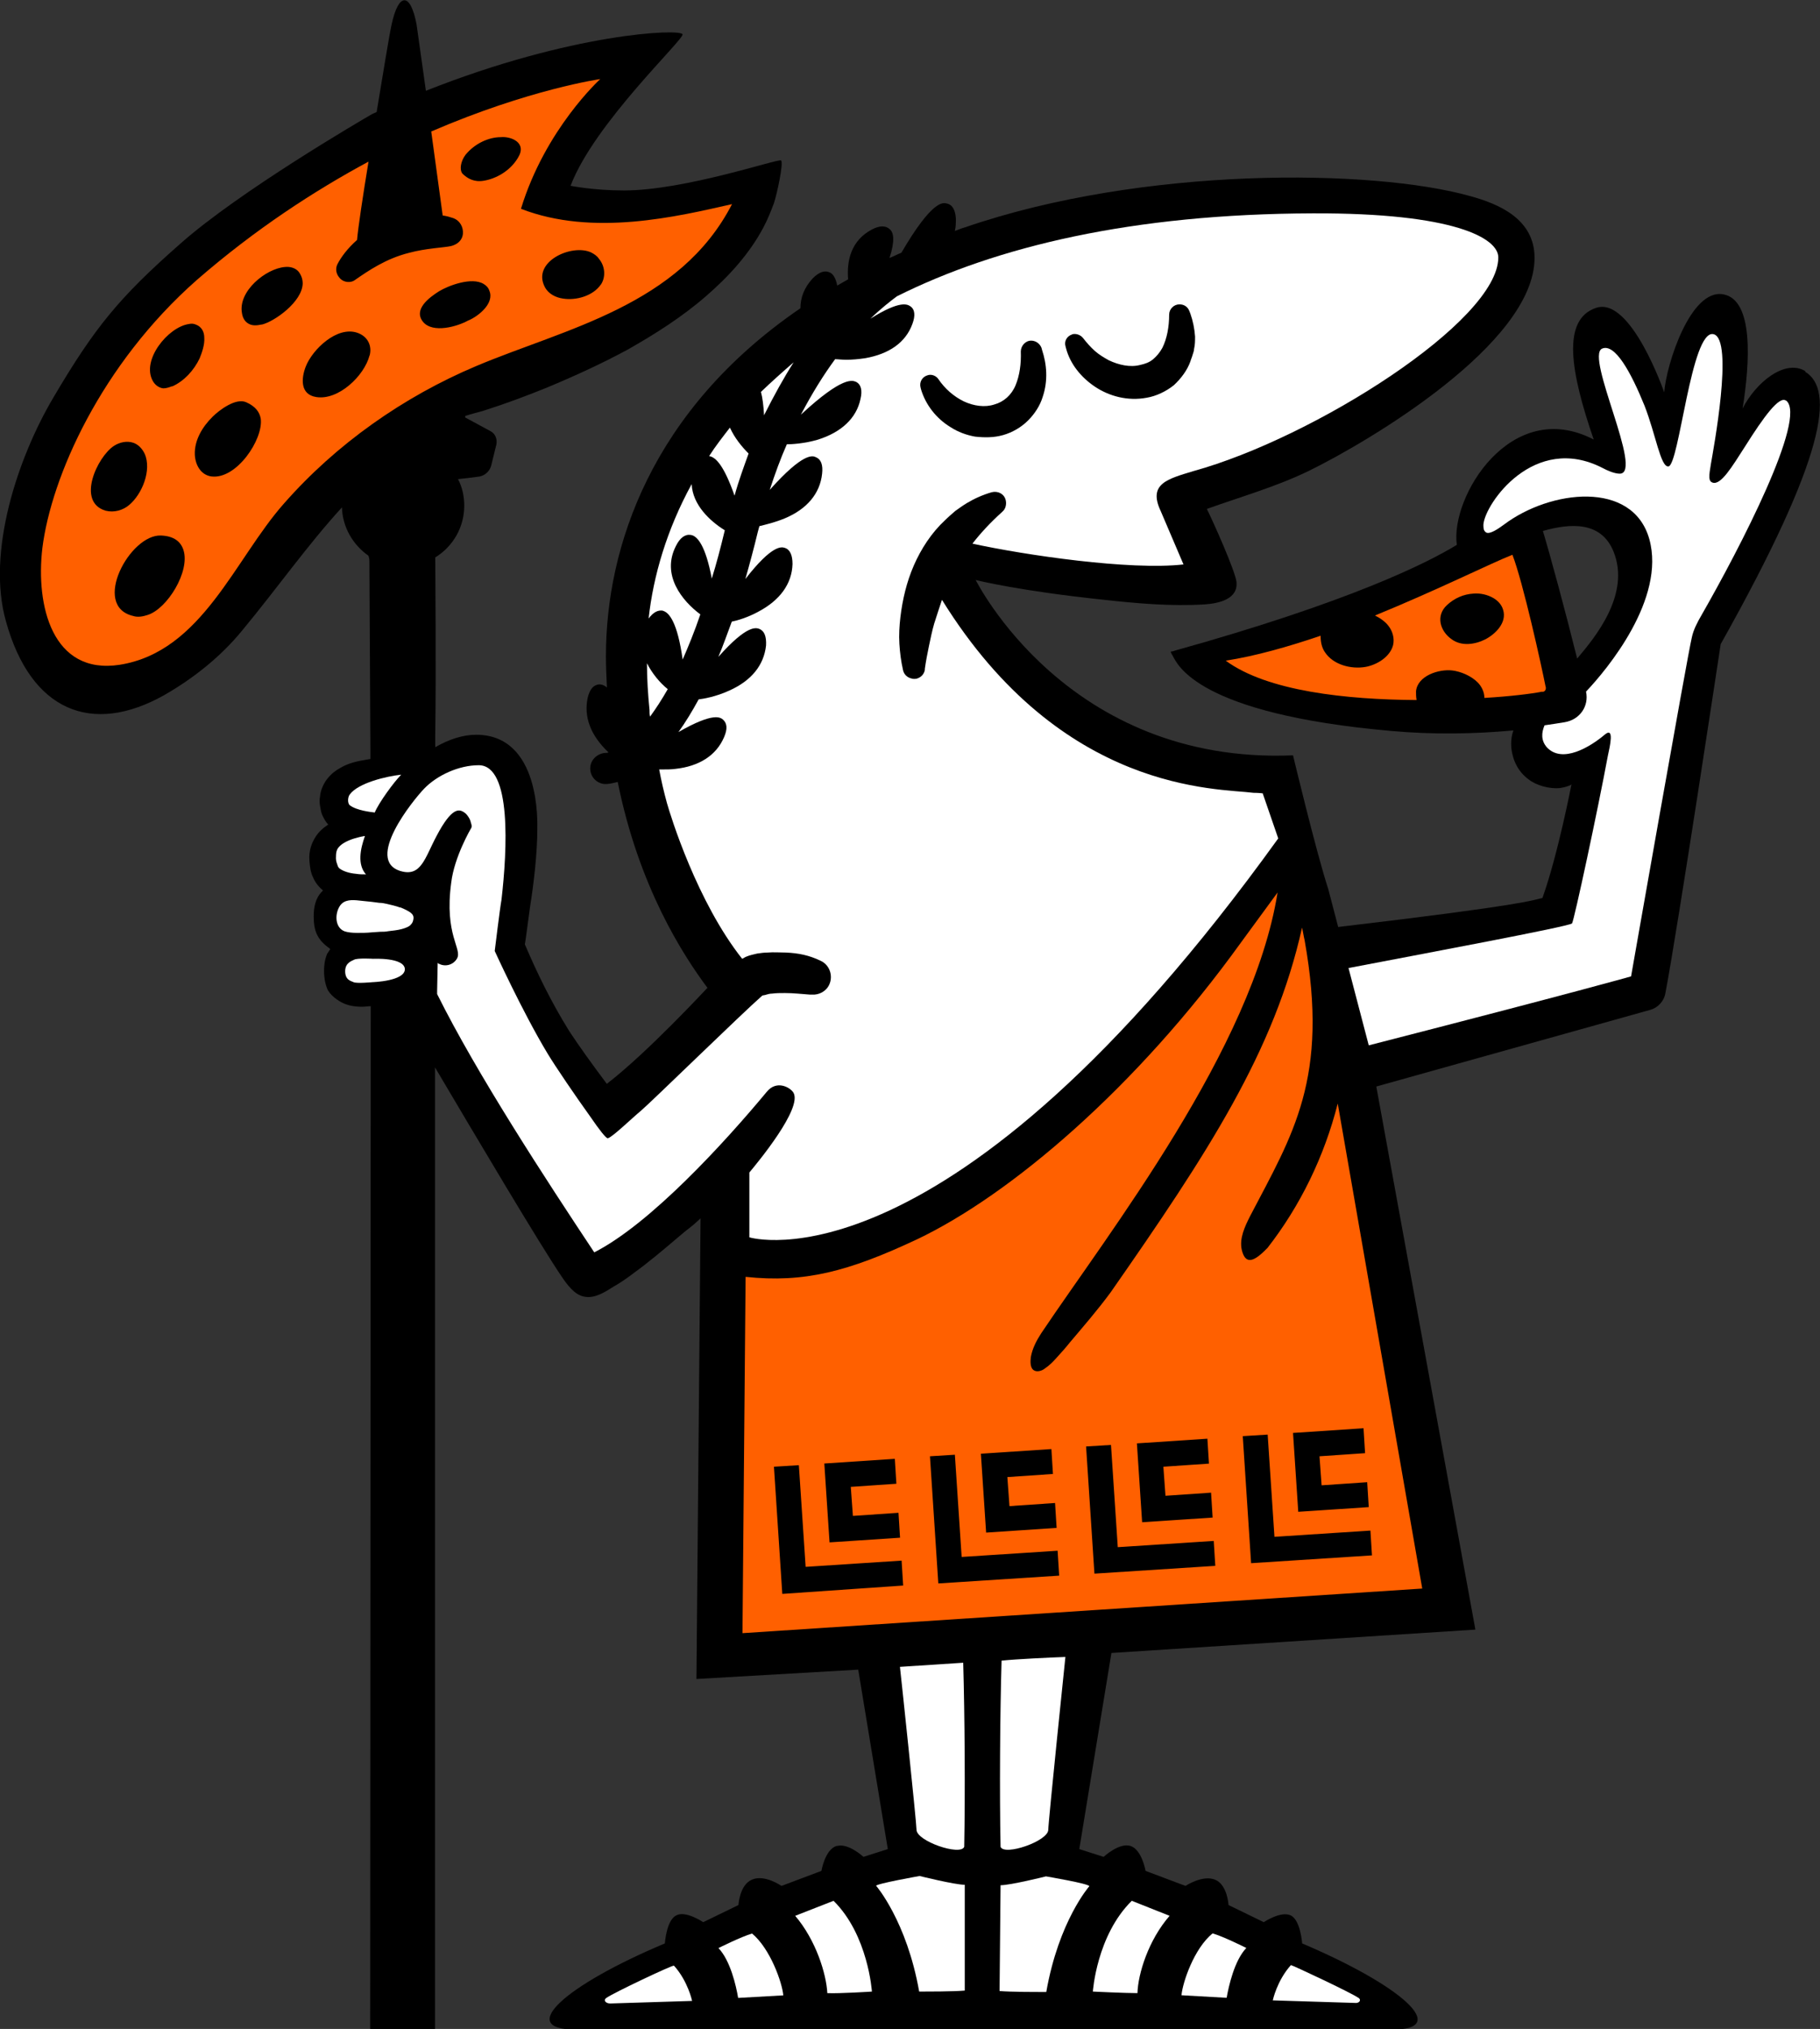 <?xml version="1.0" encoding="UTF-8"?>
<svg id="Layer_2" data-name="Layer 2" xmlns="http://www.w3.org/2000/svg" viewBox="0 0 163.67 182.39">
  <rect x="0" y="0" width="163.67" height="182.39" fill="#333333" stroke="none"/>
  <defs>
    <style>
      .cls-1 {
        fill: #fff;
      }

      .cls-2 {
        fill: #ff6000;
      }
    </style>
  </defs>
  <g id="Layer_1-2" data-name="Layer 1">
    <g>
      <path d="M162.35,33.36c-1.87-1.12-4.48,1.07-5.64,3.36.65-4.06,1.03-9.75-1.73-10.26-2.94-.56-5.13,6.29-5.32,8.81,0,0-2.98-8.63-6.11-7.6s-2.33,5.74-.23,11.84c-7.46-3.87-12.92,5.18-12.31,9.47-2.66,1.63-9.65,5.13-25.37,9.51-.09.05-.37.09-.37.09,0,0,.09.23.19.37.42.75,2.14,5.22,19.68,6.76,3.68.33,7.37.28,10.96-.05-.19.51-.23,1.07-.19,1.59.14,1.17.65,2.14,1.54,2.8.7.56,1.91.89,2.84.79.28-.05.51-.09.75-.19.05,0,.23-.09.28-.14,0,0-1.21,6.29-2.61,10.21-.84.19-1.4.61-18.37,2.61l-.89-3.4c-1.12-3.45-3.17-12.03-3.17-12.03-20.33.84-28.49-15.71-28.54-15.76.23.05,3.96.98,11.47,1.77,2.98.33,6.11.61,9.14.42,1.26-.09,3.03-.47,2.84-2.05-.14-1.03-2.1-5.41-2.66-6.53,3.12-1.12,6.29-2.01,9.23-3.45,5.22-2.56,20.24-11.38,20.24-19.12,0-3.5-3.22-4.85-5.78-5.55-8.77-2.47-29.42-2.7-45.42,2.8-.33.09-.65.23-.93.33.09-.37.09-.75.09-1.12-.05-.79-.33-1.26-.84-1.35-.33-.09-1.31-.28-4.06,4.43-.37.14-.7.33-1.07.47.51-1.54.37-2.28.05-2.56-.37-.37-.93-.37-1.63,0-1.87.98-2.28,2.8-2.14,4.48-.33.19-.65.37-.98.56-.14-.7-.37-1.03-.65-1.17-.47-.23-.98-.05-1.54.51-.79.84-1.12,1.77-1.12,2.7-13.38,9.14-17.49,21.45-17.49,31.29,0,.98.05,1.91.09,2.8-.33-.28-.61-.28-.7-.28-.51.05-.84.42-1.03,1.21-.37,1.73.28,3.4,1.87,4.9-.09.05-.19.05-.19.05-.75,0-1.4.56-1.45,1.31-.05.79.56,1.45,1.31,1.49h.09c.19,0,.56-.05,1.07-.19,1.91,9.47,5.88,15.57,8.07,18.51-.23.23-5.41,5.83-9.05,8.63-1.4-1.87-2.47-3.36-3.36-4.71-1.68-2.7-2.94-5.32-4.01-7.83.05-.19.28-2.05.47-3.4.33-2.05.65-4.8.65-6.95,0-.51.33-8.49-5.5-8.49-1.21,0-2.47.42-3.68,1.12v-1.21c.09-5.08,0-15.85,0-15.85,1.59-.98,2.61-2.7,2.61-4.66,0-.84-.19-1.68-.56-2.38.47-.05,1.31-.14,1.91-.23.51-.09.93-.47,1.07-.98l.47-1.91c.09-.47-.09-.98-.56-1.21l-2.24-1.21v-.14c.56-.19,1.21-.33,1.77-.51,1.91-.61,3.78-1.31,5.6-2.05,2.47-1.03,4.9-2.14,7.23-3.4,2.47-1.4,4.9-2.94,7.04-4.8,2.05-1.77,3.92-3.82,5.18-6.2.37-.7.65-1.4.93-2.14.28-.84.89-3.64.65-3.87-.23-.19-8.63,2.7-14.13,2.7-2.75,0-4.8-.42-4.8-.42,2.14-5.64,10.26-13.2,10.07-13.62-.19-.51-9.93-.14-23.08,5.08l-.84-5.97c-.56-2.94-1.63-2.84-2.24,0-.23,1.03-.75,4.29-1.35,7.88-.14.05-.28.14-.42.19-.89.51-11.94,6.95-17.25,11.66-5.46,4.8-7.69,7.51-11.42,13.85-3.17,5.36-6.02,13.85-4.24,20.1,2.24,8.07,7.74,10.26,14.22,6.62,2.61-1.49,5.08-3.45,6.99-5.78,3.17-3.82,5.88-7.69,9-11.1.05,1.77.98,3.36,2.38,4.34.05.14.09.28.09.47l.09,17.16v.65c-.09,0-.23.05-.33.05-.79.14-1.59.28-2.38.75-.42.23-.79.51-1.17.98-.33.42-.61,1.03-.65,1.59-.05.28-.05.56,0,.84s.09.61.23.89.28.56.51.79c-.19.14-.42.28-.61.47-.37.33-.7.84-.89,1.35s-.23,1.03-.19,1.49.09.98.33,1.45c.19.47.51.84.89,1.17-.05.05-.09.09-.09.09-.61.61-.75,1.45-.75,2.24,0,1.21.28,2.01,1.26,2.75.09.05.19.14.23.19-.09.14-.19.28-.28.42-.23.56-.28,1.07-.28,1.54s.05.98.28,1.59c.23.56.98,1.12,1.54,1.35s1.12.28,1.59.28c.28,0,.51-.05.79-.05v.51l-.05,91.49h5.83v-86.5c3.64,6.16,9.47,15.99,11.38,18.79.47.7,1.17,1.68,2.05,1.82.93.19,1.87-.42,2.61-.89.65-.37,1.26-.79,1.87-1.26,1.35-.98,2.61-2.05,3.87-3.12.42-.37.84-.7,1.31-1.07.09-.05.79-.7.79-.7l-.37,41.41,14.55-.84,2.66,16.13-2.19.7s-1.35-1.26-2.38-.98h-.05c-1.03.33-1.35,2.24-1.35,2.24l-3.59,1.35s-1.54-1.07-2.66-.56c-1.12.47-1.21,2.28-1.21,2.28l-3.17,1.54s-1.59-1.07-2.42-.61c-.89.42-1.03,2.52-1.03,2.52-9,3.78-13.29,7.69-8.16,7.74h73.63c5.18,0,.84-3.92-8.16-7.74,0,0-.14-2.1-1.03-2.52s-2.42.61-2.42.61l-3.17-1.54s-.09-1.82-1.21-2.28-2.66.56-2.66.56l-3.59-1.35s-.33-1.91-1.35-2.24-2.42.98-2.42.98l-2.19-.7,2.89-17.63,32.73-2.1-8.91-48.82,24.67-6.9c.65-.19,1.17-.75,1.31-1.4,1.12-5.83,4.99-31.47,4.99-31.47,9.56-17.02,10.21-22.89,7.6-24.48ZM141.83,59.2c-1.03-4.15-2.42-9.28-3.08-11.47,2.47-.7,5.22-.89,6.34,1.82,1.59,3.87-1.68,7.79-3.26,9.65Z"/>
      <path class="cls-2" d="M113.95,112.21c-1.21,1.26-1.96,1.49-2.28.14-.23-1.03.28-2.1.75-3.03,3.82-7.32,7.13-12.36,4.9-24.81-.09-.37-.14-.75-.23-1.12-2.47,11.1-8.49,20.28-17.21,32.78-1.17,1.59-2.42,3.03-3.68,4.52-.37.47-.79.93-1.17,1.35-.33.37-.65.7-1.07.98-.23.19-.65.33-.93.19-.42-.19-.37-.84-.33-1.21.14-.79.51-1.49.93-2.14,6.06-9.05,19.02-25.6,21.26-39.63l-3.31,4.52c-9.37,13.01-20.7,22.66-29.14,26.67-6.16,2.89-10.12,3.92-15.39,3.36l-.28,32.03,61.13-4.01-7.6-43.6c-1.21,4.76-3.36,9.19-6.34,13.01h0ZM80.47,131.14l.14,2.24-4.1.28.19,2.61,4.1-.28.14,2.24-6.34.42-.47-7.09,6.34-.42ZM70.35,143.27l-.75-11.42,2.24-.14.61,9.14,8.63-.56.14,2.24-10.86.75ZM94.55,130.26l.14,2.24-4.1.28.19,2.61,4.1-.28.14,2.24-6.34.42-.47-7.09,6.34-.42ZM84.38,142.33l-.75-11.42,2.24-.14.61,9.19,8.63-.56.14,2.24-10.86.7ZM108.58,129.33l.14,2.24-4.1.28.19,2.61,4.1-.28.14,2.24-6.34.42-.47-7.09,6.34-.42ZM98.42,141.45l-.75-11.42,2.24-.14.61,9.19,8.63-.56.14,2.24-10.86.7ZM123.37,139.82l-10.86.7-.75-11.42,2.24-.14.61,9.19,8.63-.56.14,2.24ZM122.76,130.63l-4.1.28.19,2.61,4.1-.28.14,2.24-6.34.42-.47-7.09,6.34-.42.14,2.24Z"/>
      <path class="cls-2" d="M46.85,18.77c2.19-7.18,7.13-11.66,7.13-11.66,0,0-6.34.89-15.2,4.71l1.03,7.55c.37.05.65.14.93.23.65.23.93.84.89,1.4-.05.61-.51.98-1.07,1.12-.61.14-2.24.19-3.78.61-2.05.51-3.64,1.59-4.9,2.47-.33.23-.98.23-1.35-.23-.33-.37-.37-.84-.19-1.21.33-.65.93-1.45,1.77-2.19.09-1.07.51-3.87,1.03-7.04-4.85,2.61-10.17,6.06-15.43,10.63-8.63,7.6-13.1,17.72-13.9,24.11-.61,5.18.89,11.42,6.95,10.49,7.41-1.17,10.35-9.51,14.78-14.5,4.71-5.36,10.77-9.61,17.3-12.36,7.97-3.36,18.28-5.41,22.99-14.55-4.94,1.12-12.5,2.94-18.98.42ZM9.5,45.91c-2.66-.79-.75-4.85.75-5.83.51-.33,1.17-.47,1.73-.28.42.14.75.47.98.89,0,.05.05.09.05.09.65,1.49-.23,3.64-1.4,4.62-.56.47-1.35.7-2.1.51ZM13.28,55.28c-.42.14-.89.23-1.31.09-3.78-.89-.28-7.37,2.52-7.23,1.17.05,1.77.56,2.01,1.31.61,1.91-1.45,5.27-3.22,5.83ZM15.47,34.72c-.23.09-.51.19-.79.19-.42-.05-.75-.33-.93-.65-1.07-1.87,1.35-4.85,3.22-5.13.23-.05.42-.05.65.05.51.19.75.65.75,1.17.05.65-.23,1.4-.42,1.87-.51,1.07-1.4,2.05-2.47,2.52ZM19.01,42.83c-.98-.14-1.45-1.07-1.49-1.96-.05-1.31.7-2.52,1.59-3.4.61-.61,2.1-1.73,3.03-1.31.84.37,1.21.89,1.31,1.49.23,1.87-2.19,5.46-4.43,5.18ZM23.53,29.17c-.42.09-.84.14-1.21-.09-.33-.19-.51-.56-.56-.93-.37-1.96,2.14-4.01,3.87-4.15.47-.05.98.09,1.26.47.23.33.33.65.33,1.03-.05,1.63-2.52,3.4-3.68,3.68ZM33.23,31.96c-.47,1.82-2.8,4.06-4.8,3.73-1.45-.23-1.35-1.68-.93-2.75.61-1.54,2.8-3.64,4.62-3.03.98.33,1.35,1.21,1.12,2.05ZM42.14,28.79c-.98.56-3.22,1.21-4.1.14-.89-1.12.56-2.19,1.45-2.75.84-.51,2.94-1.31,4.01-.65.23.14.42.33.51.61.47,1.12-.98,2.28-1.87,2.66ZM46.57,14.2c-.7,1.17-1.96,1.87-3.08,2.05-.84.14-1.45-.19-1.91-.65-.28-.37-.14-1.12.28-1.68.84-1.03,2.1-1.59,3.17-1.59.89-.09,2.42.47,1.54,1.87ZM54.03,25.58c-.7,1.03-2.24,1.45-3.4,1.26-.65-.09-1.31-.42-1.63-1.03-1.21-2.28,2.42-3.92,4.15-3.12.28.14.56.33.7.56.56.65.65,1.63.19,2.33Z"/>
      <path class="cls-2" d="M138.99,61.71c-.37-1.87-2.01-9.33-2.98-11.84-1.91.75-6.76,3.17-12.36,5.46.47.23.93.56,1.21.93.37.47.56,1.12.42,1.73-.28,1.07-1.45,1.77-2.47,1.96-1.31.23-2.94-.19-3.68-1.35-.28-.42-.37-.93-.37-1.45-2.89.98-5.83,1.82-8.53,2.24,3.73,2.75,10.86,3.5,17.16,3.54-.05-.28-.05-.56-.05-.79.14-1.4,2.05-2.01,3.26-1.87.75.09,1.68.47,2.28,1.07.37.37.61.89.61,1.4,2.33-.14,4.2-.37,5.18-.56.14.05.42-.09.33-.47ZM133.58,57.47c-.93.47-2.14.65-3.03,0-1.07-.75-1.45-2.14-.42-3.08.65-.61,1.49-.98,2.38-1.03.61-.05,1.26.09,1.82.42.37.23.7.56.84,1.03.37,1.17-.7,2.19-1.59,2.66Z"/>
      <g>
        <path class="cls-1" d="M59.62,54.91c.56.14,1.31,1.07,1.77,4.38.51-1.17,1.07-2.52,1.59-4.06-1.63-1.21-3.54-3.54-2.19-6.16.37-.75.84-1.07,1.35-.98.56.09,1.31.93,1.87,3.92.42-1.35.79-2.75,1.17-4.34-1.35-.84-2.89-2.28-2.98-4.15-2.24,4.1-3.45,8.25-3.87,12.08.42-.56.84-.79,1.31-.7Z"/>
        <path class="cls-1" d="M71.37,32.57c-1.03.89-2.01,1.77-2.94,2.66.14.51.23,1.21.28,2.1.89-1.77,1.77-3.36,2.66-4.76Z"/>
        <path class="cls-1" d="M160.62,36.02c-.61-.47-2.01,1.45-3.68,4.1-1.17,1.82-2.19,3.54-2.94,3.26-.37-.14-.33-.56-.14-1.68s2.1-11.24.23-11.66c-2.01-.47-3.08,11.84-4.06,11.89-.7.05-1.12-2.84-2.14-5.46-1.21-2.98-2.66-5.64-3.82-5.13-1.54.7,3.78,11.24,1.59,11.24-.47,0-1.12-.28-1.54-.51-6.16-3.17-10.58,3.22-10.72,5.08,0,.19,0,.42.09.56.14.19.33.51,1.77-.56,4.15-3.12,11.56-4.01,13.06,1.31,1.49,5.36-3.78,11.7-5.69,13.71.28,1.31-.56,2.52-1.91,2.75-.56.09-1.17.19-1.82.28-.28.65-.33,1.35.19,1.96,1.4,1.54,3.96-.05,5.22-1.12.89-.75.47,1.03.28,1.91-.89,4.8-3.03,14.78-3.22,15.06-.28.28-13.52,2.75-20.1,4.01l1.82,6.95c18.88-4.85,23.59-6.2,23.59-6.2,0,0,5.08-28.91,5.46-30.45.14-.7.51-1.4.89-2.05,3.45-6.02,9.51-17.72,7.6-19.26Z"/>
        <path class="cls-1" d="M58.46,64.42c.51-.7,1.03-1.49,1.59-2.47-.7-.56-1.4-1.4-1.87-2.33,0,1.4.09,2.8.23,4.2,0,.23,0,.42.05.61Z"/>
        <path class="cls-1" d="M66.06,44.55c.37-1.35.84-2.61,1.26-3.78-.61-.61-1.26-1.4-1.68-2.33-.65.84-1.31,1.68-1.87,2.56.61.09,1.35.89,2.28,3.54Z"/>
        <path class="cls-1" d="M80.93,149.84c.09.75,1.49,13.99,1.49,14.64,0,1.03,3.96,2.38,4.29,1.54.09-4.76.05-11.8-.09-16.55l-5.69.37Z"/>
        <path class="cls-1" d="M78.79,169.52s2.75,3.17,3.87,9.51c.7,0,3.12,0,4.1-.09v-9.51c-.89,0-4.06-.79-4.06-.79,0,0-3.96.7-3.92.89h0Z"/>
        <path class="cls-1" d="M106.25,179.36l4.06.23c.19-1.07.7-3.36,1.77-4.48,0,0-2.05-1.03-3.03-1.31-1.68,1.35-2.7,4.43-2.8,5.55Z"/>
        <path class="cls-1" d="M71.51,172.22c1.87,2.19,2.8,5.22,2.89,6.95,1.07.05,4.01-.14,4.01-.14,0,0-.33-5.08-3.45-8.16l-3.45,1.35Z"/>
        <path class="cls-1" d="M98.28,179.03s2.89.14,4.01.14c.05-1.73.98-4.76,2.89-6.95l-3.4-1.35c-3.17,3.12-3.5,8.16-3.5,8.16Z"/>
        <path class="cls-1" d="M33.7,73.04c.37-.89,1.73-2.75,2.38-3.4-1.35.14-3.87.75-4.62,1.77-.19.23-.23.79,0,.98.61.47,1.91.61,2.24.65Z"/>
        <path class="cls-1" d="M94.04,168.68s-3.17.79-4.06.79l-.09,9.51c.98.09,3.5.09,4.2.09,1.12-6.39,3.87-9.51,3.87-9.51,0-.23-3.92-.89-3.92-.89h0Z"/>
        <path class="cls-1" d="M94.27,164.48c0-.7,1.54-15.53,1.54-15.53-1.4.05-4.38.19-5.74.33-.14,4.8-.19,11.94-.09,16.74.33.84,4.29-.51,4.29-1.54h0Z"/>
        <path class="cls-1" d="M67.64,173.81c-.98.28-3.03,1.31-3.03,1.31,1.07,1.12,1.59,3.4,1.77,4.48l4.06-.23c-.09-1.12-1.17-4.2-2.8-5.55Z"/>
        <path class="cls-1" d="M33.56,86.19s-1.45-.09-1.73.09c-.14.09-.79.23-.79,1.03,0,.84.61.89.75.98.28.14,1.73,0,1.73,0,0,0,2.89-.09,2.89-1.17-.05-1.07-2.84-.93-2.84-.93Z"/>
        <path class="cls-1" d="M35.98,81.58c-.37-.14-.79-.23-1.21-.33-.23-.05-.42-.09-.65-.09l-.7-.09c-.47-.05-.93-.09-1.35-.14-.65-.05-1.26,0-1.59.65-.37.7-.33,1.82.51,2.14.28.09.65.14,1.12.14.42,0,.89,0,1.35-.05l.75-.05c.23,0,.47,0,.7-.05.42-.05.84-.09,1.21-.19s.7-.23.84-.42c.14-.14.19-.28.23-.56,0-.19-.05-.33-.28-.51-.19-.14-.56-.33-.93-.47Z"/>
        <path class="cls-1" d="M54.54,179.59c-.33.23-.05.51.33.51.05,0,7.37-.23,7.37-.23,0,0-.37-1.77-1.63-3.17-.09-.09-5.5,2.47-6.06,2.89h0Z"/>
        <path class="cls-1" d="M30.62,78.13c.28.19.79.37,1.4.42.28.05.56.05.89.05-.79-.89-.51-2.28-.09-3.45-.33.05-.7.14-.98.23-.61.19-1.12.47-1.35.75-.14.14-.19.28-.23.42s-.05.37-.05.61.09.47.14.61c.05.19.14.28.28.37Z"/>
        <path class="cls-1" d="M122.15,179.59c-.56-.42-6.02-2.98-6.06-2.94-1.26,1.4-1.63,3.17-1.63,3.17,0,0,7.32.23,7.37.23.37.05.65-.23.33-.47Z"/>
        <path class="cls-1" d="M113.57,71.32c-.37-.05-.79-.05-.84-.05-3.17-.42-17.21.09-28.02-17.35-.23.7-.47,1.4-.7,2.14-.19.65-.33,1.35-.47,2.01s-.28,1.4-.37,2.05v.09c-.09.56-.65.93-1.17.79-.42-.09-.7-.37-.79-.75-.19-.84-.28-1.59-.33-2.38s0-1.59.09-2.38c.19-1.59.56-3.17,1.21-4.66s1.59-2.94,2.8-4.06c.28-.28.61-.56.93-.84.33-.23.65-.47,1.03-.7.7-.42,1.45-.75,2.24-.98.56-.14,1.12.14,1.26.7.09.37,0,.79-.28,1.03l-.05.05c-1.03.93-1.91,1.87-2.66,2.84,4.71,1.03,14.18,2.42,18.98,1.87l-2.05-4.8c-1.17-2.47.65-2.89,2.94-3.59,10.82-2.98,27.42-13.48,27.42-19.21,0-1.73-3.96-4.01-16.69-3.96-16.23.05-28.44,2.98-37.4,7.46-.56.42-1.4,1.07-2.38,2.01,2.75-1.73,3.36-1.26,3.59-1.12.42.28.47.84.19,1.59-.61,1.68-2.1,2.7-4.24,3.08-.61.09-1.17.14-1.68.14-.47,0-.79-.05-1.03-.05-1.03,1.4-2.05,3.03-3.08,4.99,3.82-3.54,4.66-3.08,4.99-2.94.42.23.56.75.37,1.54-.37,1.73-1.73,2.98-3.82,3.64-1.26.37-2.42.42-2.8.42-.56,1.26-1.07,2.66-1.54,4.1,3.03-3.4,3.87-3.08,4.15-2.94.47.19.65.7.56,1.49-.19,1.77-1.35,3.17-3.36,4.01-.89.37-1.73.56-2.28.7-.05.19-.09.33-.14.51-.37,1.54-.75,2.94-1.12,4.24,2.42-3.12,3.26-2.89,3.54-2.8.47.14.7.65.7,1.45-.05,1.77-1.12,3.26-3.08,4.29-.93.51-1.87.79-2.38.89-.42,1.12-.79,2.19-1.21,3.17,2.61-2.94,3.4-2.61,3.68-2.52.47.19.65.7.61,1.49-.19,1.77-1.31,3.17-3.31,4.06-1.21.56-2.38.75-2.75.79-.61,1.12-1.21,2.1-1.82,2.94,3.17-1.82,3.78-1.31,4.01-1.12.37.33.42.84.09,1.59-.7,1.63-2.24,2.61-4.38,2.84-.37.05-.75.05-1.12.05h-.33c.19,1.03.42,2.01.7,3.03.33,1.17,2.7,8.86,6.76,13.99.14-.05.23-.14.37-.19.33-.14.61-.19.98-.28.33-.05.65-.09.93-.09.56-.05,1.12,0,1.68,0,1.07.05,2.05.23,3.12.75.79.37,1.12,1.35.75,2.14-.28.61-.93.93-1.54.89h-.19c-.75-.05-1.45-.14-2.24-.14-.42,0-.79,0-1.17.05-.19,0-.37.05-.51.09-.09.05-.28.05-.37.09-1.82,1.59-9.98,9.56-10.91,10.35-.75.61-2.61,2.42-2.98,2.47-.14.05-.79-.79-1.59-1.96-1.31-1.82-3.12-4.48-3.82-5.64-2.28-3.78-4.76-9.23-4.76-9.23,0,0,.47-3.87.61-4.62.51-4.43.93-12.08-2.05-12.08-1.77,0-3.73.89-4.9,2.1-1.03,1.07-5.36,6.43-2.14,7.41,1.87.56,2.19-1.17,3.26-3.17,1.35-2.56,2.01-2.42,2.47-2.1.14.09.23.19.33.33.14.19.23.37.28.61.05.14.09.28.05.42-.05.09-1.54,2.61-1.82,4.94-.65,4.76,1.03,5.97.51,6.85-.33.56-1.03.75-1.59.47-.05,0-.09-.05-.14-.09l-.05,2.52v.28c3.54,7.13,9.79,16.69,14.13,23.22,5.04-2.56,11.7-9.84,15.53-14.45.89-1.07,2.1-.37,2.38.09.84,1.4-3.22,6.29-3.96,7.18v5.83s17.77,5.5,47.56-35.86l-1.4-4.06ZM96.41,30.05c.37-.09.75.05.98.33.33.42.65.79,1.07,1.17.37.33.84.61,1.26.84.89.42,1.91.65,2.8.42.42-.09.84-.23,1.17-.51s.61-.61.84-1.03c.42-.84.61-1.91.61-2.98,0-.51.42-.93.93-.93.42,0,.75.23.89.61l.09.23c.23.65.37,1.35.42,2.05,0,.37,0,.75-.09,1.12,0,.19-.09.37-.14.56s-.14.37-.19.56c-.28.79-.84,1.54-1.49,2.14-.7.56-1.59.98-2.42,1.12-1.73.33-3.4-.14-4.66-.98s-2.24-2.05-2.61-3.45l-.05-.19c-.14-.47.14-.93.61-1.07ZM83.4,33.74c.37-.14.79.05.98.33.28.42.65.84,1.03,1.17s.79.61,1.26.84c.89.42,1.91.56,2.75.28.84-.23,1.54-.84,1.91-1.73s.51-1.96.47-3.03c0-.51.42-.98.93-.98.42,0,.79.28.93.65l.05.19c.42,1.26.56,2.75.05,4.24-.23.75-.7,1.49-1.31,2.1s-1.4,1.07-2.24,1.31-1.68.23-2.52.14c-.79-.14-1.54-.42-2.19-.84-1.31-.79-2.24-2.01-2.66-3.36l-.05-.19c-.14-.51.14-.98.61-1.12Z"/>
      </g>
    </g>
  </g>
</svg>